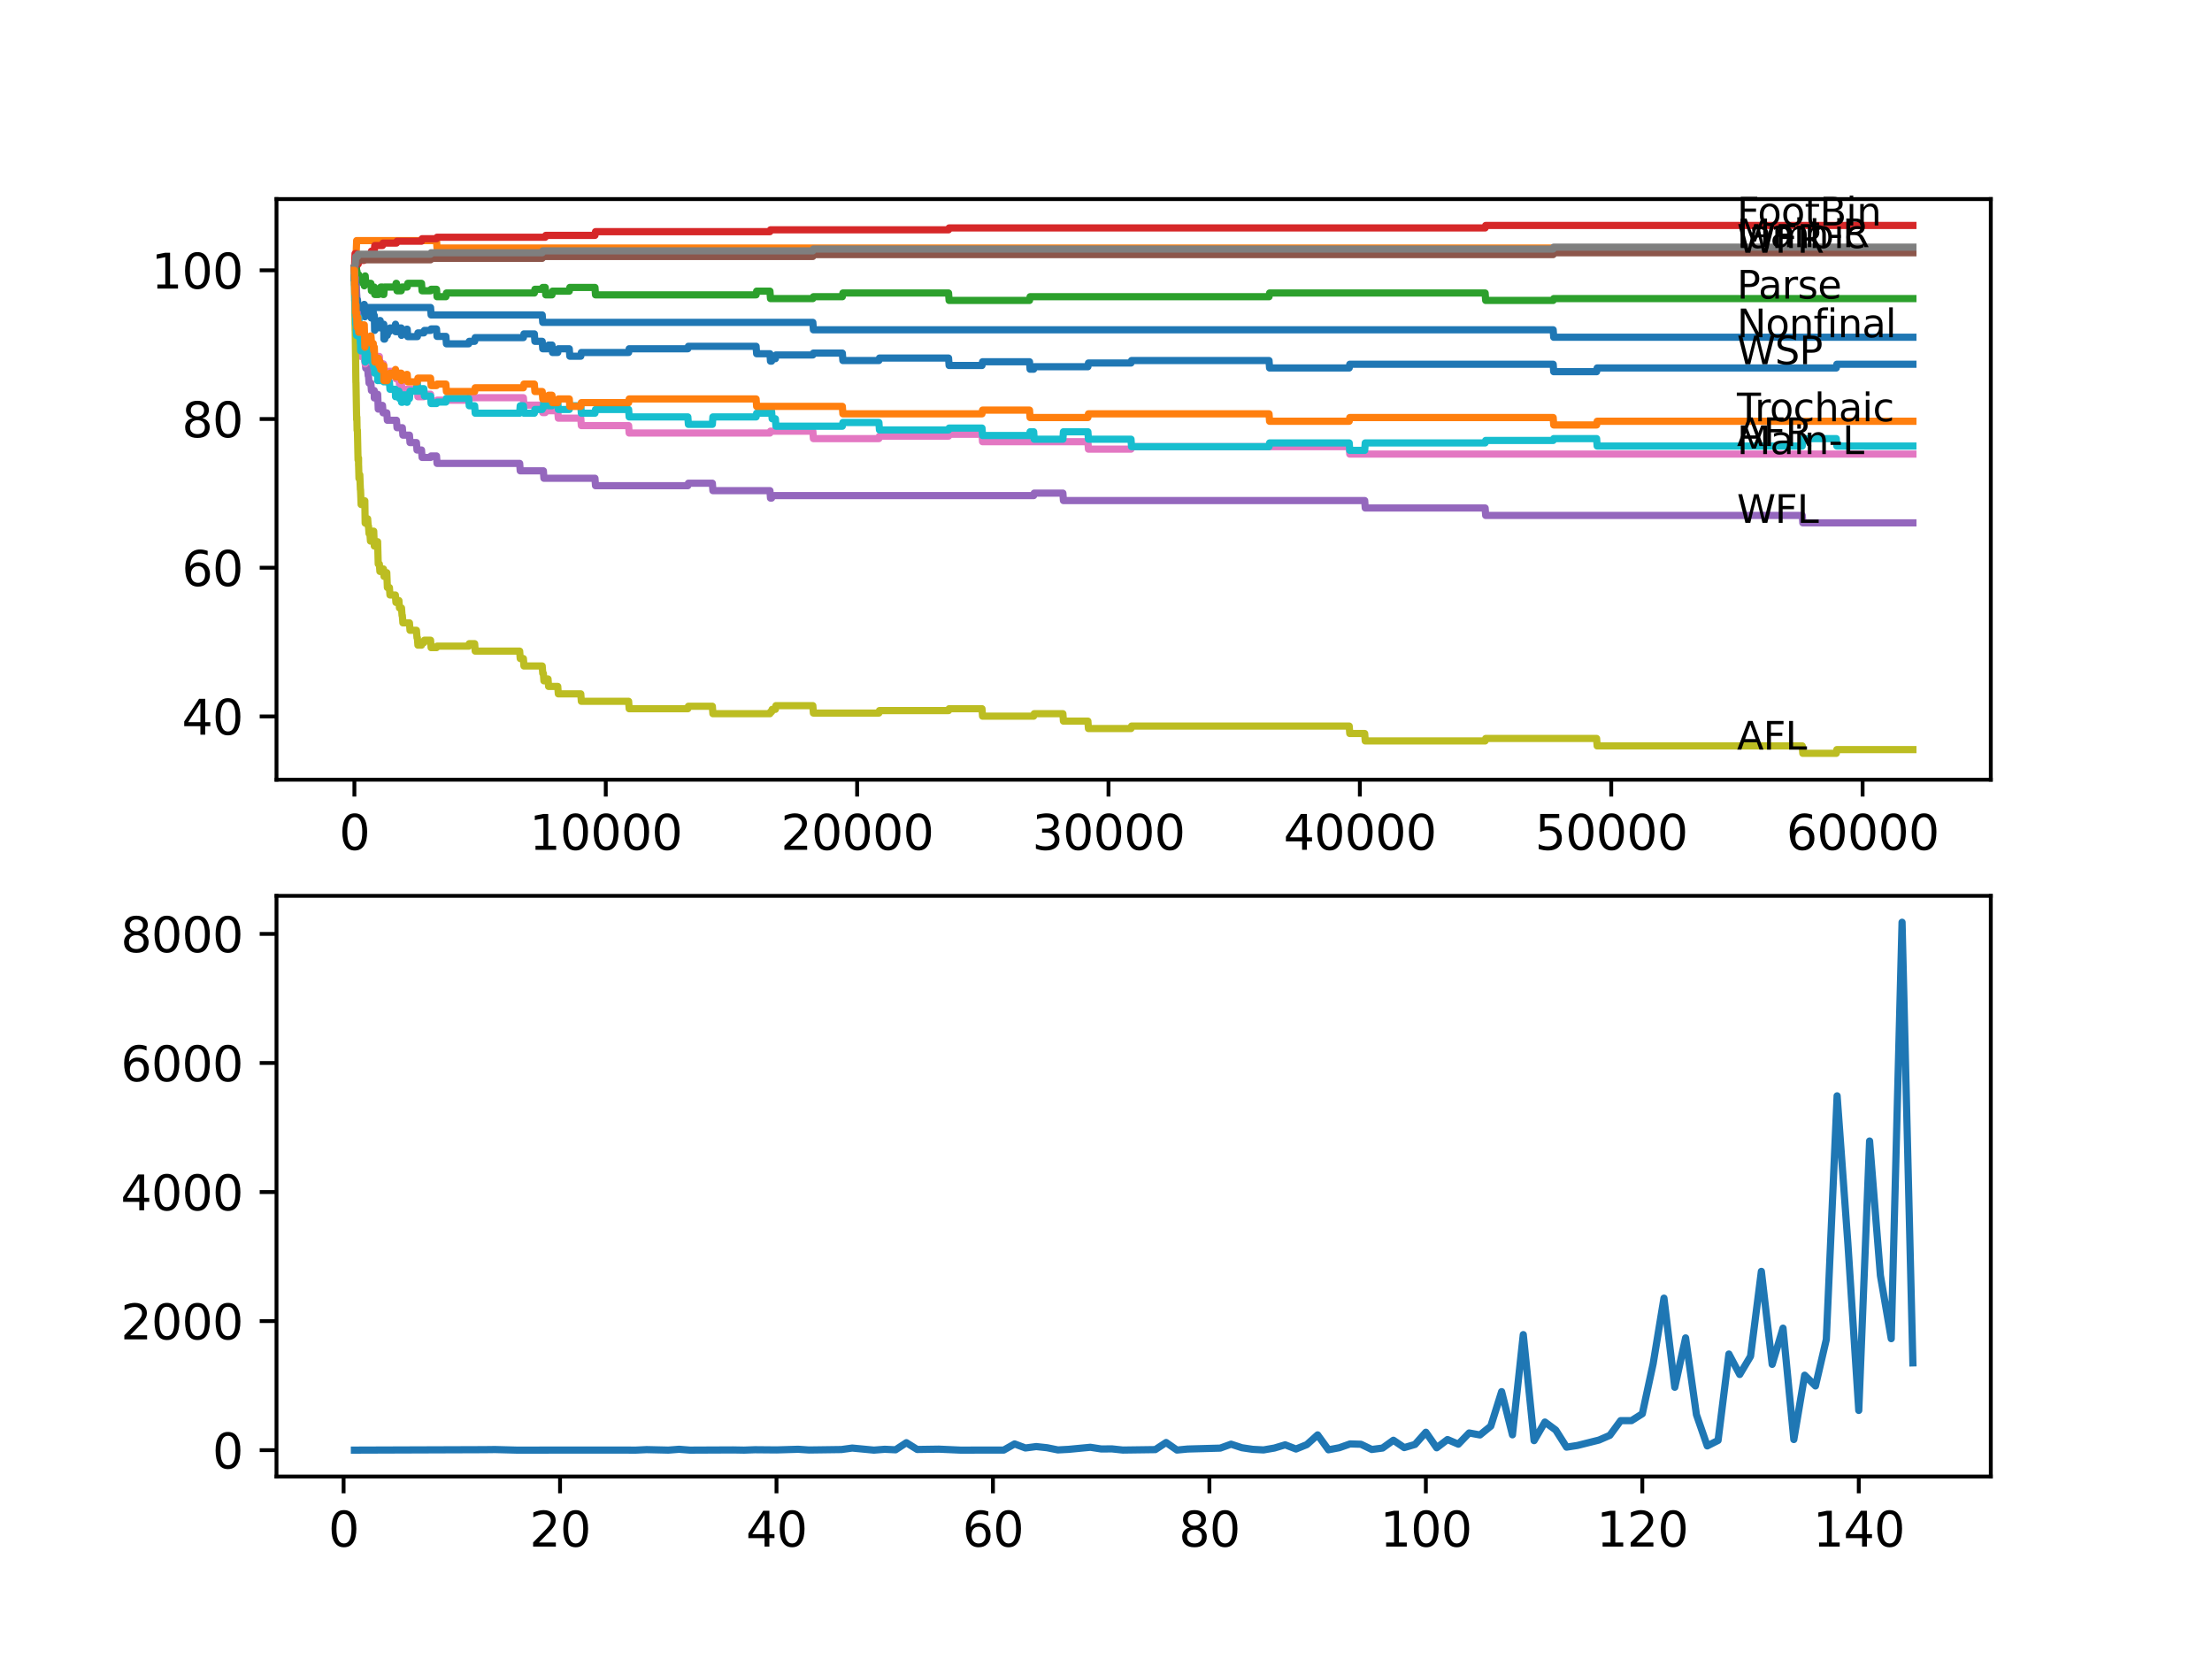 <?xml version="1.0" encoding="utf-8" standalone="no"?>
<!DOCTYPE svg PUBLIC "-//W3C//DTD SVG 1.1//EN"
  "http://www.w3.org/Graphics/SVG/1.1/DTD/svg11.dtd">
<svg xmlns:xlink="http://www.w3.org/1999/xlink" width="460.8pt" height="345.6pt" viewBox="0 0 460.8 345.6" xmlns="http://www.w3.org/2000/svg" version="1.1">
 <defs>
  <style type="text/css">*{stroke-linejoin: round; stroke-linecap: butt}</style>
 </defs>
 <g id="figure_1">
  <g id="patch_1">
   <path d="M 0 345.6 
L 460.8 345.6 
L 460.8 0 
L 0 0 
z
" style="fill: #ffffff"/>
  </g>
  <g id="axes_1">
   <g id="patch_2">
    <path d="M 57.6 162.432 
L 414.72 162.432 
L 414.72 41.472 
L 57.6 41.472 
z
" style="fill: #ffffff"/>
   </g>
   <g id="matplotlib.axis_1">
    <g id="xtick_1">
     <g id="line2d_1">
      <defs>
       <path id="m6055e3fc5b" d="M 0 0 
L 0 3.5 
" style="stroke: #000000; stroke-width: 0.8"/>
      </defs>
      <g>
       <use xlink:href="#m6055e3fc5b" x="73.827" y="162.432" style="stroke: #000000; stroke-width: 0.8"/>
      </g>
     </g>
     <g id="text_1">
      <!-- 0 -->
      <g transform="translate(70.646 177.03)scale(0.1 -0.1)">
       <defs>
        <path id="DejaVuSans-30" d="M 2034 4250 
Q 1547 4250 1301 3770 
Q 1056 3291 1056 2328 
Q 1056 1369 1301 889 
Q 1547 409 2034 409 
Q 2525 409 2770 889 
Q 3016 1369 3016 2328 
Q 3016 3291 2770 3770 
Q 2525 4250 2034 4250 
z
M 2034 4750 
Q 2819 4750 3233 4129 
Q 3647 3509 3647 2328 
Q 3647 1150 3233 529 
Q 2819 -91 2034 -91 
Q 1250 -91 836 529 
Q 422 1150 422 2328 
Q 422 3509 836 4129 
Q 1250 4750 2034 4750 
z
" transform="scale(0.016)"/>
       </defs>
       <use xlink:href="#DejaVuSans-30"/>
      </g>
     </g>
    </g>
    <g id="xtick_2">
     <g id="line2d_2">
      <g>
       <use xlink:href="#m6055e3fc5b" x="126.192" y="162.432" style="stroke: #000000; stroke-width: 0.8"/>
      </g>
     </g>
     <g id="text_2">
      <!-- 10000 -->
      <g transform="translate(110.286 177.03)scale(0.1 -0.1)">
       <defs>
        <path id="DejaVuSans-31" d="M 794 531 
L 1825 531 
L 1825 4091 
L 703 3866 
L 703 4441 
L 1819 4666 
L 2450 4666 
L 2450 531 
L 3481 531 
L 3481 0 
L 794 0 
L 794 531 
z
" transform="scale(0.016)"/>
       </defs>
       <use xlink:href="#DejaVuSans-31"/>
       <use xlink:href="#DejaVuSans-30" x="63.623"/>
       <use xlink:href="#DejaVuSans-30" x="127.246"/>
       <use xlink:href="#DejaVuSans-30" x="190.869"/>
       <use xlink:href="#DejaVuSans-30" x="254.492"/>
      </g>
     </g>
    </g>
    <g id="xtick_3">
     <g id="line2d_3">
      <g>
       <use xlink:href="#m6055e3fc5b" x="178.556" y="162.432" style="stroke: #000000; stroke-width: 0.8"/>
      </g>
     </g>
     <g id="text_3">
      <!-- 20000 -->
      <g transform="translate(162.65 177.03)scale(0.1 -0.1)">
       <defs>
        <path id="DejaVuSans-32" d="M 1228 531 
L 3431 531 
L 3431 0 
L 469 0 
L 469 531 
Q 828 903 1448 1529 
Q 2069 2156 2228 2338 
Q 2531 2678 2651 2914 
Q 2772 3150 2772 3378 
Q 2772 3750 2511 3984 
Q 2250 4219 1831 4219 
Q 1534 4219 1204 4116 
Q 875 4013 500 3803 
L 500 4441 
Q 881 4594 1212 4672 
Q 1544 4750 1819 4750 
Q 2544 4750 2975 4387 
Q 3406 4025 3406 3419 
Q 3406 3131 3298 2873 
Q 3191 2616 2906 2266 
Q 2828 2175 2409 1742 
Q 1991 1309 1228 531 
z
" transform="scale(0.016)"/>
       </defs>
       <use xlink:href="#DejaVuSans-32"/>
       <use xlink:href="#DejaVuSans-30" x="63.623"/>
       <use xlink:href="#DejaVuSans-30" x="127.246"/>
       <use xlink:href="#DejaVuSans-30" x="190.869"/>
       <use xlink:href="#DejaVuSans-30" x="254.492"/>
      </g>
     </g>
    </g>
    <g id="xtick_4">
     <g id="line2d_4">
      <g>
       <use xlink:href="#m6055e3fc5b" x="230.921" y="162.432" style="stroke: #000000; stroke-width: 0.8"/>
      </g>
     </g>
     <g id="text_4">
      <!-- 30000 -->
      <g transform="translate(215.015 177.03)scale(0.1 -0.1)">
       <defs>
        <path id="DejaVuSans-33" d="M 2597 2516 
Q 3050 2419 3304 2112 
Q 3559 1806 3559 1356 
Q 3559 666 3084 287 
Q 2609 -91 1734 -91 
Q 1441 -91 1130 -33 
Q 819 25 488 141 
L 488 750 
Q 750 597 1062 519 
Q 1375 441 1716 441 
Q 2309 441 2620 675 
Q 2931 909 2931 1356 
Q 2931 1769 2642 2001 
Q 2353 2234 1838 2234 
L 1294 2234 
L 1294 2753 
L 1863 2753 
Q 2328 2753 2575 2939 
Q 2822 3125 2822 3475 
Q 2822 3834 2567 4026 
Q 2313 4219 1838 4219 
Q 1578 4219 1281 4162 
Q 984 4106 628 3988 
L 628 4550 
Q 988 4650 1302 4700 
Q 1616 4750 1894 4750 
Q 2613 4750 3031 4423 
Q 3450 4097 3450 3541 
Q 3450 3153 3228 2886 
Q 3006 2619 2597 2516 
z
" transform="scale(0.016)"/>
       </defs>
       <use xlink:href="#DejaVuSans-33"/>
       <use xlink:href="#DejaVuSans-30" x="63.623"/>
       <use xlink:href="#DejaVuSans-30" x="127.246"/>
       <use xlink:href="#DejaVuSans-30" x="190.869"/>
       <use xlink:href="#DejaVuSans-30" x="254.492"/>
      </g>
     </g>
    </g>
    <g id="xtick_5">
     <g id="line2d_5">
      <g>
       <use xlink:href="#m6055e3fc5b" x="283.285" y="162.432" style="stroke: #000000; stroke-width: 0.8"/>
      </g>
     </g>
     <g id="text_5">
      <!-- 40000 -->
      <g transform="translate(267.379 177.03)scale(0.1 -0.1)">
       <defs>
        <path id="DejaVuSans-34" d="M 2419 4116 
L 825 1625 
L 2419 1625 
L 2419 4116 
z
M 2253 4666 
L 3047 4666 
L 3047 1625 
L 3713 1625 
L 3713 1100 
L 3047 1100 
L 3047 0 
L 2419 0 
L 2419 1100 
L 313 1100 
L 313 1709 
L 2253 4666 
z
" transform="scale(0.016)"/>
       </defs>
       <use xlink:href="#DejaVuSans-34"/>
       <use xlink:href="#DejaVuSans-30" x="63.623"/>
       <use xlink:href="#DejaVuSans-30" x="127.246"/>
       <use xlink:href="#DejaVuSans-30" x="190.869"/>
       <use xlink:href="#DejaVuSans-30" x="254.492"/>
      </g>
     </g>
    </g>
    <g id="xtick_6">
     <g id="line2d_6">
      <g>
       <use xlink:href="#m6055e3fc5b" x="335.65" y="162.432" style="stroke: #000000; stroke-width: 0.8"/>
      </g>
     </g>
     <g id="text_6">
      <!-- 50000 -->
      <g transform="translate(319.744 177.03)scale(0.1 -0.1)">
       <defs>
        <path id="DejaVuSans-35" d="M 691 4666 
L 3169 4666 
L 3169 4134 
L 1269 4134 
L 1269 2991 
Q 1406 3038 1543 3061 
Q 1681 3084 1819 3084 
Q 2600 3084 3056 2656 
Q 3513 2228 3513 1497 
Q 3513 744 3044 326 
Q 2575 -91 1722 -91 
Q 1428 -91 1123 -41 
Q 819 9 494 109 
L 494 744 
Q 775 591 1075 516 
Q 1375 441 1709 441 
Q 2250 441 2565 725 
Q 2881 1009 2881 1497 
Q 2881 1984 2565 2268 
Q 2250 2553 1709 2553 
Q 1456 2553 1204 2497 
Q 953 2441 691 2322 
L 691 4666 
z
" transform="scale(0.016)"/>
       </defs>
       <use xlink:href="#DejaVuSans-35"/>
       <use xlink:href="#DejaVuSans-30" x="63.623"/>
       <use xlink:href="#DejaVuSans-30" x="127.246"/>
       <use xlink:href="#DejaVuSans-30" x="190.869"/>
       <use xlink:href="#DejaVuSans-30" x="254.492"/>
      </g>
     </g>
    </g>
    <g id="xtick_7">
     <g id="line2d_7">
      <g>
       <use xlink:href="#m6055e3fc5b" x="388.014" y="162.432" style="stroke: #000000; stroke-width: 0.8"/>
      </g>
     </g>
     <g id="text_7">
      <!-- 60000 -->
      <g transform="translate(372.108 177.03)scale(0.1 -0.1)">
       <defs>
        <path id="DejaVuSans-36" d="M 2113 2584 
Q 1688 2584 1439 2293 
Q 1191 2003 1191 1497 
Q 1191 994 1439 701 
Q 1688 409 2113 409 
Q 2538 409 2786 701 
Q 3034 994 3034 1497 
Q 3034 2003 2786 2293 
Q 2538 2584 2113 2584 
z
M 3366 4563 
L 3366 3988 
Q 3128 4100 2886 4159 
Q 2644 4219 2406 4219 
Q 1781 4219 1451 3797 
Q 1122 3375 1075 2522 
Q 1259 2794 1537 2939 
Q 1816 3084 2150 3084 
Q 2853 3084 3261 2657 
Q 3669 2231 3669 1497 
Q 3669 778 3244 343 
Q 2819 -91 2113 -91 
Q 1303 -91 875 529 
Q 447 1150 447 2328 
Q 447 3434 972 4092 
Q 1497 4750 2381 4750 
Q 2619 4750 2861 4703 
Q 3103 4656 3366 4563 
z
" transform="scale(0.016)"/>
       </defs>
       <use xlink:href="#DejaVuSans-36"/>
       <use xlink:href="#DejaVuSans-30" x="63.623"/>
       <use xlink:href="#DejaVuSans-30" x="127.246"/>
       <use xlink:href="#DejaVuSans-30" x="190.869"/>
       <use xlink:href="#DejaVuSans-30" x="254.492"/>
      </g>
     </g>
    </g>
   </g>
   <g id="matplotlib.axis_2">
    <g id="ytick_1">
     <g id="line2d_8">
      <defs>
       <path id="mf26cc2ec45" d="M 0 0 
L -3.5 0 
" style="stroke: #000000; stroke-width: 0.8"/>
      </defs>
      <g>
       <use xlink:href="#mf26cc2ec45" x="57.6" y="149.242" style="stroke: #000000; stroke-width: 0.8"/>
      </g>
     </g>
     <g id="text_8">
      <!-- 40 -->
      <g transform="translate(37.875 153.041)scale(0.1 -0.1)">
       <use xlink:href="#DejaVuSans-34"/>
       <use xlink:href="#DejaVuSans-30" x="63.623"/>
      </g>
     </g>
    </g>
    <g id="ytick_2">
     <g id="line2d_9">
      <g>
       <use xlink:href="#mf26cc2ec45" x="57.6" y="118.266" style="stroke: #000000; stroke-width: 0.8"/>
      </g>
     </g>
     <g id="text_9">
      <!-- 60 -->
      <g transform="translate(37.875 122.065)scale(0.1 -0.1)">
       <use xlink:href="#DejaVuSans-36"/>
       <use xlink:href="#DejaVuSans-30" x="63.623"/>
      </g>
     </g>
    </g>
    <g id="ytick_3">
     <g id="line2d_10">
      <g>
       <use xlink:href="#mf26cc2ec45" x="57.6" y="87.29" style="stroke: #000000; stroke-width: 0.8"/>
      </g>
     </g>
     <g id="text_10">
      <!-- 80 -->
      <g transform="translate(37.875 91.089)scale(0.1 -0.1)">
       <defs>
        <path id="DejaVuSans-38" d="M 2034 2216 
Q 1584 2216 1326 1975 
Q 1069 1734 1069 1313 
Q 1069 891 1326 650 
Q 1584 409 2034 409 
Q 2484 409 2743 651 
Q 3003 894 3003 1313 
Q 3003 1734 2745 1975 
Q 2488 2216 2034 2216 
z
M 1403 2484 
Q 997 2584 770 2862 
Q 544 3141 544 3541 
Q 544 4100 942 4425 
Q 1341 4750 2034 4750 
Q 2731 4750 3128 4425 
Q 3525 4100 3525 3541 
Q 3525 3141 3298 2862 
Q 3072 2584 2669 2484 
Q 3125 2378 3379 2068 
Q 3634 1759 3634 1313 
Q 3634 634 3220 271 
Q 2806 -91 2034 -91 
Q 1263 -91 848 271 
Q 434 634 434 1313 
Q 434 1759 690 2068 
Q 947 2378 1403 2484 
z
M 1172 3481 
Q 1172 3119 1398 2916 
Q 1625 2713 2034 2713 
Q 2441 2713 2670 2916 
Q 2900 3119 2900 3481 
Q 2900 3844 2670 4047 
Q 2441 4250 2034 4250 
Q 1625 4250 1398 4047 
Q 1172 3844 1172 3481 
z
" transform="scale(0.016)"/>
       </defs>
       <use xlink:href="#DejaVuSans-38"/>
       <use xlink:href="#DejaVuSans-30" x="63.623"/>
      </g>
     </g>
    </g>
    <g id="ytick_4">
     <g id="line2d_11">
      <g>
       <use xlink:href="#mf26cc2ec45" x="57.6" y="56.315" style="stroke: #000000; stroke-width: 0.8"/>
      </g>
     </g>
     <g id="text_11">
      <!-- 100 -->
      <g transform="translate(31.512 60.114)scale(0.1 -0.1)">
       <use xlink:href="#DejaVuSans-31"/>
       <use xlink:href="#DejaVuSans-30" x="63.623"/>
       <use xlink:href="#DejaVuSans-30" x="127.246"/>
      </g>
     </g>
    </g>
   </g>
   <g id="line2d_12">
    <path d="M 73.833 55.927 
L 73.838 55.927 
L 73.896 59.283 
L 73.953 57.347 
L 74.006 57.347 
L 74.074 61.219 
L 74.121 60.057 
L 74.157 60.057 
L 74.168 59.283 
L 74.184 61.606 
L 74.262 60.832 
L 74.383 63.929 
L 74.477 63.155 
L 74.482 64.704 
L 74.487 64.187 
L 74.519 64.187 
L 74.618 63.413 
L 74.623 64.962 
L 74.723 64.962 
L 74.728 66.511 
L 74.833 64.962 
L 74.953 64.962 
L 75.027 64.187 
L 75.032 65.736 
L 75.063 64.962 
L 75.105 64.962 
L 75.22 64.187 
L 75.744 64.187 
L 75.859 63.413 
L 75.885 63.413 
L 75.969 64.962 
L 75.995 64.446 
L 76.006 64.446 
L 76.016 65.994 
L 76.074 63.929 
L 76.116 65.478 
L 77.058 65.478 
L 77.174 64.704 
L 77.278 64.704 
L 77.346 66.253 
L 77.388 65.736 
L 77.519 65.736 
L 77.634 64.962 
L 77.755 64.962 
L 77.854 66.511 
L 77.865 65.736 
L 77.98 65.736 
L 78.043 68.834 
L 78.095 68.318 
L 78.666 68.318 
L 78.781 67.543 
L 79.027 67.543 
L 79.142 66.769 
L 79.195 66.769 
L 79.31 68.318 
L 79.881 68.318 
L 79.949 67.543 
L 79.975 70.641 
L 80.143 70.641 
L 80.258 69.866 
L 80.672 69.866 
L 80.787 69.092 
L 81.122 69.092 
L 81.237 68.318 
L 82.363 68.318 
L 82.394 67.543 
L 82.4 69.092 
L 82.468 69.092 
L 83.101 69.092 
L 83.216 68.318 
L 83.583 68.318 
L 83.641 69.866 
L 83.693 69.092 
L 84.62 69.092 
L 84.735 68.576 
L 84.829 68.576 
L 84.944 70.124 
L 86.945 70.124 
L 87.06 69.35 
L 88.296 69.35 
L 88.411 68.834 
L 89.694 68.834 
L 89.809 68.524 
L 90.93 68.524 
L 91.045 70.073 
L 92.883 70.073 
L 92.998 71.622 
L 97.632 71.622 
L 97.748 71.105 
L 98.879 71.105 
L 98.994 70.331 
L 109.032 70.331 
L 109.147 69.557 
L 111.315 69.557 
L 111.43 71.105 
L 112.949 71.105 
L 113.064 72.654 
L 114.164 72.654 
L 114.279 71.88 
L 114.986 71.88 
L 115.101 73.429 
L 116.19 73.429 
L 116.306 72.654 
L 118.589 72.654 
L 118.704 74.203 
L 120.987 74.203 
L 121.102 73.429 
L 130.952 73.429 
L 131.067 72.654 
L 143.289 72.654 
L 143.404 72.138 
L 157.506 72.138 
L 157.621 73.687 
L 160.391 73.687 
L 160.506 75.235 
L 160.737 75.235 
L 160.852 74.719 
L 161.528 74.719 
L 161.643 73.945 
L 169.33 73.945 
L 169.445 73.558 
L 175.472 73.558 
L 175.587 75.106 
L 183.091 75.106 
L 183.206 74.59 
L 197.601 74.59 
L 197.717 76.139 
L 204.566 76.139 
L 204.681 75.365 
L 214.468 75.365 
L 214.583 76.913 
L 215.332 76.913 
L 215.447 76.397 
L 226.627 76.397 
L 226.742 75.623 
L 235.608 75.623 
L 235.723 75.106 
L 264.361 75.106 
L 264.476 76.655 
L 281.065 76.655 
L 281.18 75.881 
L 323.554 75.881 
L 323.669 77.43 
L 332.602 77.43 
L 332.717 76.655 
L 382.527 76.655 
L 382.642 75.881 
L 398.487 75.881 
L 398.487 75.881 
" clip-path="url(#p8be255ba9e)" style="fill: none; stroke: #1f77b4; stroke-width: 1.5; stroke-linecap: square"/>
   </g>
   <g id="line2d_13">
    <path d="M 73.833 56.315 
L 73.864 56.315 
L 73.869 57.863 
L 73.974 56.315 
L 74.006 56.315 
L 74.126 53.217 
L 74.178 53.217 
L 74.299 50.119 
L 90.93 50.119 
L 91.045 51.668 
L 398.487 51.668 
L 398.487 51.668 
" clip-path="url(#p8be255ba9e)" style="fill: none; stroke: #ff7f0e; stroke-width: 1.5; stroke-linecap: square"/>
   </g>
   <g id="line2d_14">
    <path d="M 73.833 55.927 
L 73.848 55.927 
L 73.854 55.411 
L 73.88 57.992 
L 73.953 56.056 
L 73.995 56.056 
L 74.011 57.605 
L 74.089 55.669 
L 74.1 55.669 
L 74.168 55.669 
L 74.262 54.895 
L 74.267 56.444 
L 74.273 56.444 
L 74.356 56.444 
L 74.472 57.992 
L 74.55 57.992 
L 74.665 57.218 
L 74.723 57.218 
L 74.838 58.767 
L 75.027 58.767 
L 75.142 57.992 
L 75.802 57.992 
L 75.885 59.541 
L 75.912 58.767 
L 75.969 58.767 
L 76.079 57.476 
L 76.194 59.025 
L 77.257 59.025 
L 77.373 60.574 
L 77.755 60.574 
L 77.87 59.799 
L 77.959 59.799 
L 78.074 61.348 
L 78.875 61.348 
L 78.991 60.574 
L 79.195 60.574 
L 79.31 59.799 
L 79.682 59.799 
L 79.797 61.348 
L 79.949 61.348 
L 80.069 59.799 
L 82.394 59.799 
L 82.51 59.025 
L 82.593 59.025 
L 82.709 60.574 
L 83.583 60.574 
L 83.698 59.799 
L 84.829 59.799 
L 84.944 59.025 
L 87.809 59.025 
L 87.924 60.574 
L 89.694 60.574 
L 89.809 60.264 
L 90.93 60.264 
L 91.045 61.813 
L 92.883 61.813 
L 92.998 61.038 
L 111.315 61.038 
L 111.43 60.264 
L 112.949 60.264 
L 113.064 59.877 
L 113.577 59.877 
L 113.693 61.425 
L 114.986 61.425 
L 115.101 60.651 
L 118.589 60.651 
L 118.704 59.877 
L 123.94 59.877 
L 124.056 61.425 
L 157.506 61.425 
L 157.621 60.651 
L 160.391 60.651 
L 160.506 62.2 
L 169.33 62.2 
L 169.445 61.813 
L 175.472 61.813 
L 175.587 61.038 
L 197.601 61.038 
L 197.717 62.587 
L 214.468 62.587 
L 214.583 61.813 
L 264.361 61.813 
L 264.476 61.038 
L 309.379 61.038 
L 309.494 62.587 
L 323.554 62.587 
L 323.669 62.2 
L 398.487 62.2 
L 398.487 62.2 
" clip-path="url(#p8be255ba9e)" style="fill: none; stroke: #2ca02c; stroke-width: 1.5; stroke-linecap: square"/>
   </g>
   <g id="line2d_15">
    <path d="M 73.833 56.315 
L 73.964 52.83 
L 74.262 52.83 
L 74.335 54.379 
L 74.372 53.475 
L 74.477 53.475 
L 74.592 55.024 
L 74.618 55.024 
L 74.739 54.249 
L 75.802 54.249 
L 75.917 53.475 
L 76.079 53.475 
L 76.194 53.088 
L 77.257 53.088 
L 77.378 52.313 
L 77.959 52.313 
L 78.074 51.152 
L 79.682 51.152 
L 79.797 50.636 
L 82.593 50.636 
L 82.709 50.248 
L 87.809 50.248 
L 87.924 49.732 
L 90.93 49.732 
L 91.045 49.422 
L 113.577 49.422 
L 113.693 49.035 
L 123.94 49.035 
L 124.056 48.261 
L 160.391 48.261 
L 160.506 47.874 
L 197.601 47.874 
L 197.717 47.486 
L 309.379 47.486 
L 309.494 46.97 
L 398.487 46.97 
L 398.487 46.97 
" clip-path="url(#p8be255ba9e)" style="fill: none; stroke: #d62728; stroke-width: 1.5; stroke-linecap: square"/>
   </g>
   <g id="line2d_16">
    <path d="M 73.833 56.315 
L 73.864 56.315 
L 73.88 59.412 
L 73.979 58.638 
L 74.011 58.638 
L 74.026 57.863 
L 74.032 59.412 
L 74.115 59.412 
L 74.225 59.412 
L 74.346 62.51 
L 74.356 62.51 
L 74.477 65.607 
L 74.529 65.607 
L 74.55 67.156 
L 74.639 66.382 
L 74.692 66.382 
L 74.817 71.028 
L 75.137 71.028 
L 75.252 72.577 
L 75.802 72.577 
L 75.917 74.126 
L 75.969 74.126 
L 76.001 73.609 
L 76.006 75.158 
L 76.069 75.158 
L 76.079 75.158 
L 76.194 76.707 
L 76.587 76.707 
L 76.702 78.256 
L 76.765 78.256 
L 76.88 79.804 
L 77.257 79.804 
L 77.373 81.353 
L 77.959 81.353 
L 77.97 82.902 
L 78.069 82.128 
L 78.676 82.128 
L 78.797 85.225 
L 78.875 85.225 
L 78.991 84.451 
L 79.682 84.451 
L 79.797 86 
L 80.577 86 
L 80.692 87.548 
L 82.593 87.548 
L 82.709 89.097 
L 83.813 89.097 
L 83.929 90.646 
L 85.295 90.646 
L 85.411 92.195 
L 86.751 92.195 
L 86.866 93.743 
L 87.809 93.743 
L 87.924 95.292 
L 89.694 95.292 
L 89.809 94.982 
L 90.93 94.982 
L 91.045 96.531 
L 108.257 96.531 
L 108.372 98.08 
L 113.195 98.08 
L 113.31 99.629 
L 123.94 99.629 
L 124.056 101.178 
L 143.289 101.178 
L 143.404 100.661 
L 148.395 100.661 
L 148.51 102.21 
L 160.391 102.21 
L 160.506 103.759 
L 160.737 103.759 
L 160.852 103.243 
L 215.332 103.243 
L 215.447 102.726 
L 221.417 102.726 
L 221.532 104.275 
L 284.291 104.275 
L 284.406 105.824 
L 309.379 105.824 
L 309.494 107.373 
L 375.442 107.373 
L 375.557 108.922 
L 398.487 108.922 
L 398.487 108.922 
" clip-path="url(#p8be255ba9e)" style="fill: none; stroke: #9467bd; stroke-width: 1.5; stroke-linecap: square"/>
   </g>
   <g id="line2d_17">
    <path d="M 73.833 55.927 
L 73.896 55.927 
L 74.011 55.54 
L 74.021 55.54 
L 74.136 54.637 
L 74.477 54.637 
L 74.592 54.12 
L 89.694 54.12 
L 89.809 53.811 
L 112.949 53.811 
L 113.064 53.423 
L 169.33 53.423 
L 169.445 53.036 
L 323.554 53.036 
L 323.669 52.649 
L 398.487 52.649 
L 398.487 52.649 
" clip-path="url(#p8be255ba9e)" style="fill: none; stroke: #8c564b; stroke-width: 1.5; stroke-linecap: square"/>
   </g>
   <g id="line2d_18">
    <path d="M 73.833 57.863 
L 73.838 57.863 
L 73.964 63.542 
L 73.995 63.542 
L 74.121 68.189 
L 74.157 68.189 
L 74.283 72.835 
L 74.356 72.835 
L 74.383 72.448 
L 74.388 73.996 
L 74.451 73.996 
L 74.482 73.996 
L 74.597 73.48 
L 74.618 73.48 
L 74.739 72.706 
L 75.105 72.706 
L 75.22 74.255 
L 76.016 74.255 
L 76.069 75.803 
L 76.126 74.9 
L 77.257 74.9 
L 77.383 73.609 
L 77.854 73.609 
L 77.97 75.158 
L 77.996 75.158 
L 78.116 74.255 
L 79.027 74.255 
L 79.142 75.803 
L 79.881 75.803 
L 79.996 77.352 
L 82.363 77.352 
L 82.478 78.901 
L 82.593 78.901 
L 82.709 78.514 
L 83.101 78.514 
L 83.216 80.063 
L 83.641 80.063 
L 83.756 81.611 
L 84.62 81.611 
L 84.735 81.095 
L 86.945 81.095 
L 87.06 82.644 
L 88.296 82.644 
L 88.411 82.128 
L 89.694 82.128 
L 89.809 83.676 
L 90.93 83.676 
L 91.045 83.367 
L 97.632 83.367 
L 97.748 82.85 
L 109.032 82.85 
L 109.147 84.399 
L 112.949 84.399 
L 113.064 85.948 
L 113.577 85.948 
L 113.693 85.561 
L 116.19 85.561 
L 116.306 87.109 
L 120.987 87.109 
L 121.102 88.658 
L 130.952 88.658 
L 131.067 90.207 
L 160.391 90.207 
L 160.506 89.82 
L 169.33 89.82 
L 169.445 91.369 
L 183.091 91.369 
L 183.206 90.852 
L 197.601 90.852 
L 197.717 90.465 
L 204.566 90.465 
L 204.681 92.014 
L 226.627 92.014 
L 226.742 93.563 
L 235.608 93.563 
L 235.723 93.046 
L 281.065 93.046 
L 281.18 94.595 
L 398.487 94.595 
L 398.487 94.595 
" clip-path="url(#p8be255ba9e)" style="fill: none; stroke: #e377c2; stroke-width: 1.5; stroke-linecap: square"/>
   </g>
   <g id="line2d_19">
    <path d="M 73.833 55.927 
L 73.838 55.927 
L 73.958 55.153 
L 73.995 55.153 
L 74.115 53.475 
L 74.477 53.475 
L 74.592 52.959 
L 89.694 52.959 
L 89.809 52.649 
L 112.949 52.649 
L 113.064 52.262 
L 169.33 52.262 
L 169.445 51.875 
L 323.554 51.875 
L 323.669 51.487 
L 398.487 51.487 
L 398.487 51.487 
" clip-path="url(#p8be255ba9e)" style="fill: none; stroke: #7f7f7f; stroke-width: 1.5; stroke-linecap: square"/>
   </g>
   <g id="line2d_20">
    <path d="M 73.833 57.863 
L 73.979 68.834 
L 73.995 68.834 
L 74.142 79.675 
L 74.157 79.675 
L 74.294 87.419 
L 74.335 87.419 
L 74.341 86.903 
L 74.388 89.613 
L 74.419 89.613 
L 74.456 89.613 
L 74.587 95.808 
L 74.618 95.808 
L 74.692 95.421 
L 74.697 96.97 
L 74.707 96.97 
L 74.781 99.68 
L 74.822 98.906 
L 74.953 98.906 
L 75.074 102.004 
L 75.105 102.004 
L 75.226 105.101 
L 75.744 105.101 
L 75.859 104.327 
L 76.001 104.327 
L 76.069 108.973 
L 76.121 108.07 
L 76.587 108.07 
L 76.702 109.618 
L 76.765 109.618 
L 76.88 111.167 
L 77.058 111.167 
L 77.174 112.716 
L 77.257 112.716 
L 77.383 111.425 
L 77.519 111.425 
L 77.634 110.651 
L 77.854 110.651 
L 77.975 113.749 
L 77.996 113.749 
L 78.116 112.845 
L 78.666 112.845 
L 78.792 117.491 
L 79.027 117.491 
L 79.142 119.04 
L 79.682 119.04 
L 79.797 118.524 
L 79.881 118.524 
L 79.996 120.073 
L 80.143 120.073 
L 80.258 119.298 
L 80.577 119.298 
L 80.698 122.396 
L 81.122 122.396 
L 81.237 123.945 
L 82.363 123.945 
L 82.478 125.494 
L 82.593 125.494 
L 82.709 125.106 
L 83.101 125.106 
L 83.216 126.655 
L 83.641 126.655 
L 83.756 128.204 
L 83.813 128.204 
L 83.929 129.753 
L 85.295 129.753 
L 85.411 131.301 
L 86.751 131.301 
L 86.866 132.85 
L 86.945 132.85 
L 87.06 134.399 
L 87.809 134.399 
L 87.924 133.883 
L 88.296 133.883 
L 88.411 133.366 
L 89.694 133.366 
L 89.809 134.915 
L 90.93 134.915 
L 91.045 134.606 
L 97.632 134.606 
L 97.748 134.089 
L 98.879 134.089 
L 98.994 135.638 
L 108.257 135.638 
L 108.372 137.187 
L 109.032 137.187 
L 109.147 138.736 
L 112.949 138.736 
L 113.064 140.284 
L 113.195 140.284 
L 113.31 141.833 
L 113.577 141.833 
L 113.693 141.446 
L 114.164 141.446 
L 114.279 142.995 
L 116.19 142.995 
L 116.306 144.544 
L 120.987 144.544 
L 121.102 146.092 
L 130.952 146.092 
L 131.067 147.641 
L 143.289 147.641 
L 143.404 147.125 
L 148.395 147.125 
L 148.51 148.674 
L 160.391 148.674 
L 160.506 148.286 
L 160.737 148.286 
L 160.852 147.77 
L 161.528 147.77 
L 161.643 146.996 
L 169.33 146.996 
L 169.445 148.545 
L 183.091 148.545 
L 183.206 148.028 
L 197.601 148.028 
L 197.717 147.641 
L 204.566 147.641 
L 204.681 149.19 
L 215.332 149.19 
L 215.447 148.674 
L 221.417 148.674 
L 221.532 150.222 
L 226.627 150.222 
L 226.742 151.771 
L 235.608 151.771 
L 235.723 151.255 
L 281.065 151.255 
L 281.18 152.804 
L 284.291 152.804 
L 284.406 154.353 
L 309.379 154.353 
L 309.494 153.836 
L 332.602 153.836 
L 332.717 155.385 
L 375.442 155.385 
L 375.557 156.934 
L 382.527 156.934 
L 382.642 156.159 
L 398.487 156.159 
L 398.487 156.159 
" clip-path="url(#p8be255ba9e)" style="fill: none; stroke: #bcbd22; stroke-width: 1.5; stroke-linecap: square"/>
   </g>
   <g id="line2d_21">
    <path d="M 73.833 57.863 
L 73.848 56.702 
L 73.906 62.639 
L 73.911 62.639 
L 73.943 62.639 
L 74.021 65.736 
L 74.058 65.22 
L 74.063 65.22 
L 74.074 64.446 
L 74.089 67.543 
L 74.157 67.543 
L 74.273 69.866 
L 74.335 69.866 
L 74.383 67.414 
L 74.451 68.963 
L 74.456 68.963 
L 74.482 66.898 
L 74.524 69.995 
L 74.561 69.995 
L 74.618 69.995 
L 74.728 66.123 
L 74.76 67.672 
L 74.781 67.672 
L 74.896 69.221 
L 74.953 69.221 
L 75.069 71.544 
L 75.105 71.544 
L 75.137 73.093 
L 75.215 71.544 
L 75.744 71.544 
L 75.802 73.093 
L 75.854 72.319 
L 75.885 72.319 
L 75.969 71.544 
L 75.974 73.093 
L 75.99 73.093 
L 76.001 73.093 
L 76.016 70.77 
L 76.074 75.416 
L 76.1 75.029 
L 76.587 75.029 
L 76.702 73.48 
L 76.765 73.48 
L 76.88 71.931 
L 77.058 71.931 
L 77.174 73.48 
L 77.257 73.48 
L 77.346 72.706 
L 77.352 74.255 
L 77.357 74.255 
L 77.519 74.255 
L 77.634 75.803 
L 77.755 75.803 
L 77.854 75.029 
L 77.86 76.578 
L 77.959 76.578 
L 77.97 75.803 
L 78.048 77.739 
L 78.059 77.739 
L 78.666 77.739 
L 78.676 79.288 
L 78.771 77.739 
L 78.875 76.191 
L 78.881 77.739 
L 79.027 77.739 
L 79.142 79.288 
L 79.195 79.288 
L 79.31 78.514 
L 79.682 78.514 
L 79.797 77.997 
L 79.881 77.997 
L 79.949 79.546 
L 79.991 77.997 
L 80.143 77.997 
L 80.258 79.546 
L 80.577 79.546 
L 80.672 77.997 
L 80.687 79.546 
L 81.122 79.546 
L 81.237 81.095 
L 82.363 81.095 
L 82.394 82.644 
L 82.473 81.869 
L 82.593 81.869 
L 82.709 81.482 
L 83.101 81.482 
L 83.216 83.031 
L 83.583 83.031 
L 83.641 82.257 
L 83.646 83.805 
L 83.688 83.805 
L 83.813 83.805 
L 83.929 82.257 
L 84.62 82.257 
L 84.735 83.805 
L 84.829 83.805 
L 84.944 83.031 
L 85.295 83.031 
L 85.411 81.482 
L 86.751 81.482 
L 86.866 79.933 
L 86.945 79.933 
L 87.06 81.482 
L 87.809 81.482 
L 87.924 80.966 
L 88.296 80.966 
L 88.411 82.515 
L 89.694 82.515 
L 89.809 84.064 
L 90.93 84.064 
L 91.045 83.754 
L 92.883 83.754 
L 92.998 82.979 
L 97.632 82.979 
L 97.748 84.528 
L 98.879 84.528 
L 98.994 86.077 
L 108.257 86.077 
L 108.372 84.528 
L 109.032 84.528 
L 109.147 86.077 
L 111.315 86.077 
L 111.43 85.303 
L 112.949 85.303 
L 113.064 84.915 
L 113.195 84.915 
L 113.31 83.367 
L 113.577 83.367 
L 113.693 82.979 
L 114.164 82.979 
L 114.279 84.528 
L 114.986 84.528 
L 115.101 83.754 
L 116.19 83.754 
L 116.306 85.303 
L 118.589 85.303 
L 118.704 84.528 
L 120.987 84.528 
L 121.102 86.077 
L 123.94 86.077 
L 124.056 85.303 
L 130.952 85.303 
L 131.067 86.851 
L 143.289 86.851 
L 143.404 88.4 
L 148.395 88.4 
L 148.51 86.851 
L 157.506 86.851 
L 157.621 86.077 
L 160.391 86.077 
L 160.506 85.69 
L 160.737 85.69 
L 160.852 87.239 
L 161.528 87.239 
L 161.643 88.787 
L 175.472 88.787 
L 175.587 88.013 
L 183.091 88.013 
L 183.206 89.562 
L 197.601 89.562 
L 197.717 89.175 
L 204.566 89.175 
L 204.681 90.723 
L 214.468 90.723 
L 214.583 89.949 
L 215.332 89.949 
L 215.447 91.498 
L 221.417 91.498 
L 221.532 89.949 
L 226.627 89.949 
L 226.742 91.498 
L 235.608 91.498 
L 235.723 93.046 
L 264.361 93.046 
L 264.476 92.272 
L 281.065 92.272 
L 281.18 93.821 
L 284.291 93.821 
L 284.406 92.272 
L 309.379 92.272 
L 309.494 91.756 
L 323.554 91.756 
L 323.669 91.369 
L 332.602 91.369 
L 332.717 92.917 
L 375.442 92.917 
L 375.557 91.369 
L 382.527 91.369 
L 382.642 92.917 
L 398.487 92.917 
L 398.487 92.917 
" clip-path="url(#p8be255ba9e)" style="fill: none; stroke: #17becf; stroke-width: 1.5; stroke-linecap: square"/>
   </g>
   <g id="line2d_22">
    <path d="M 73.833 57.863 
L 73.896 57.863 
L 74.011 59.412 
L 74.021 59.412 
L 74.142 62.51 
L 74.477 62.51 
L 74.592 64.058 
L 89.694 64.058 
L 89.809 65.607 
L 112.949 65.607 
L 113.064 67.156 
L 169.33 67.156 
L 169.445 68.705 
L 323.554 68.705 
L 323.669 70.254 
L 398.487 70.254 
L 398.487 70.254 
" clip-path="url(#p8be255ba9e)" style="fill: none; stroke: #1f77b4; stroke-width: 1.5; stroke-linecap: square"/>
   </g>
   <g id="line2d_23">
    <path d="M 73.833 56.315 
L 73.838 56.315 
L 73.943 61.219 
L 73.958 60.445 
L 73.995 60.445 
L 74.006 59.67 
L 74.068 65.091 
L 74.079 64.317 
L 74.157 64.317 
L 74.168 63.542 
L 74.184 65.865 
L 74.262 65.091 
L 74.383 68.189 
L 74.498 66.898 
L 74.519 66.898 
L 74.55 66.123 
L 74.555 67.672 
L 74.618 67.672 
L 74.728 69.221 
L 74.843 68.447 
L 74.953 68.447 
L 75.027 67.672 
L 75.032 69.221 
L 75.063 68.447 
L 75.105 68.447 
L 75.22 67.672 
L 75.885 67.672 
L 76.011 72.319 
L 76.016 72.319 
L 76.137 70.77 
L 77.058 70.77 
L 77.174 69.995 
L 77.278 69.995 
L 77.394 71.544 
L 77.755 71.544 
L 77.854 73.093 
L 77.865 72.319 
L 77.97 72.319 
L 78.09 75.416 
L 78.666 75.416 
L 78.781 74.642 
L 78.875 74.642 
L 78.991 76.191 
L 79.027 76.191 
L 79.142 75.416 
L 79.195 75.416 
L 79.31 76.965 
L 79.881 76.965 
L 79.949 76.191 
L 79.975 79.288 
L 80.672 79.288 
L 80.787 78.514 
L 81.122 78.514 
L 81.237 77.739 
L 82.363 77.739 
L 82.394 76.965 
L 82.4 78.514 
L 82.468 78.514 
L 83.101 78.514 
L 83.216 77.739 
L 83.583 77.739 
L 83.641 79.288 
L 83.693 78.514 
L 84.62 78.514 
L 84.735 77.997 
L 84.829 77.997 
L 84.944 79.546 
L 86.945 79.546 
L 87.06 78.772 
L 89.694 78.772 
L 89.809 80.321 
L 90.93 80.321 
L 91.045 80.011 
L 92.883 80.011 
L 92.998 81.56 
L 98.879 81.56 
L 98.994 80.785 
L 109.032 80.785 
L 109.147 80.011 
L 111.315 80.011 
L 111.43 81.56 
L 112.949 81.56 
L 113.064 83.108 
L 114.164 83.108 
L 114.279 82.334 
L 114.986 82.334 
L 115.101 83.883 
L 116.19 83.883 
L 116.306 83.108 
L 118.589 83.108 
L 118.704 84.657 
L 120.987 84.657 
L 121.102 83.883 
L 130.952 83.883 
L 131.067 83.108 
L 157.506 83.108 
L 157.621 84.657 
L 175.472 84.657 
L 175.587 86.206 
L 204.566 86.206 
L 204.681 85.432 
L 214.468 85.432 
L 214.583 86.98 
L 226.627 86.98 
L 226.742 86.206 
L 264.361 86.206 
L 264.476 87.755 
L 281.065 87.755 
L 281.18 86.98 
L 323.554 86.98 
L 323.669 88.529 
L 332.602 88.529 
L 332.717 87.755 
L 398.487 87.755 
L 398.487 87.755 
" clip-path="url(#p8be255ba9e)" style="fill: none; stroke: #ff7f0e; stroke-width: 1.5; stroke-linecap: square"/>
   </g>
   <g id="patch_3">
    <path d="M 57.6 162.432 
L 57.6 41.472 
" style="fill: none; stroke: #000000; stroke-width: 0.8; stroke-linejoin: miter; stroke-linecap: square"/>
   </g>
   <g id="patch_4">
    <path d="M 414.72 162.432 
L 414.72 41.472 
" style="fill: none; stroke: #000000; stroke-width: 0.8; stroke-linejoin: miter; stroke-linecap: square"/>
   </g>
   <g id="patch_5">
    <path d="M 57.6 162.432 
L 414.72 162.432 
" style="fill: none; stroke: #000000; stroke-width: 0.8; stroke-linejoin: miter; stroke-linecap: square"/>
   </g>
   <g id="patch_6">
    <path d="M 57.6 41.472 
L 414.72 41.472 
" style="fill: none; stroke: #000000; stroke-width: 0.8; stroke-linejoin: miter; stroke-linecap: square"/>
   </g>
   <g id="text_12">
    <!-- WSP -->
    <g transform="translate(361.832 75.881)scale(0.08 -0.08)">
     <defs>
      <path id="DejaVuSans-57" d="M 213 4666 
L 850 4666 
L 1831 722 
L 2809 4666 
L 3519 4666 
L 4500 722 
L 5478 4666 
L 6119 4666 
L 4947 0 
L 4153 0 
L 3169 4050 
L 2175 0 
L 1381 0 
L 213 4666 
z
" transform="scale(0.016)"/>
      <path id="DejaVuSans-53" d="M 3425 4513 
L 3425 3897 
Q 3066 4069 2747 4153 
Q 2428 4238 2131 4238 
Q 1616 4238 1336 4038 
Q 1056 3838 1056 3469 
Q 1056 3159 1242 3001 
Q 1428 2844 1947 2747 
L 2328 2669 
Q 3034 2534 3370 2195 
Q 3706 1856 3706 1288 
Q 3706 609 3251 259 
Q 2797 -91 1919 -91 
Q 1588 -91 1214 -16 
Q 841 59 441 206 
L 441 856 
Q 825 641 1194 531 
Q 1563 422 1919 422 
Q 2459 422 2753 634 
Q 3047 847 3047 1241 
Q 3047 1584 2836 1778 
Q 2625 1972 2144 2069 
L 1759 2144 
Q 1053 2284 737 2584 
Q 422 2884 422 3419 
Q 422 4038 858 4394 
Q 1294 4750 2059 4750 
Q 2388 4750 2728 4690 
Q 3069 4631 3425 4513 
z
" transform="scale(0.016)"/>
      <path id="DejaVuSans-50" d="M 1259 4147 
L 1259 2394 
L 2053 2394 
Q 2494 2394 2734 2622 
Q 2975 2850 2975 3272 
Q 2975 3691 2734 3919 
Q 2494 4147 2053 4147 
L 1259 4147 
z
M 628 4666 
L 2053 4666 
Q 2838 4666 3239 4311 
Q 3641 3956 3641 3272 
Q 3641 2581 3239 2228 
Q 2838 1875 2053 1875 
L 1259 1875 
L 1259 0 
L 628 0 
L 628 4666 
z
" transform="scale(0.016)"/>
     </defs>
     <use xlink:href="#DejaVuSans-57"/>
     <use xlink:href="#DejaVuSans-53" x="98.877"/>
     <use xlink:href="#DejaVuSans-50" x="162.354"/>
    </g>
   </g>
   <g id="text_13">
    <!-- Iambic -->
    <g transform="translate(361.832 51.668)scale(0.08 -0.08)">
     <defs>
      <path id="DejaVuSans-49" d="M 628 4666 
L 1259 4666 
L 1259 0 
L 628 0 
L 628 4666 
z
" transform="scale(0.016)"/>
      <path id="DejaVuSans-61" d="M 2194 1759 
Q 1497 1759 1228 1600 
Q 959 1441 959 1056 
Q 959 750 1161 570 
Q 1363 391 1709 391 
Q 2188 391 2477 730 
Q 2766 1069 2766 1631 
L 2766 1759 
L 2194 1759 
z
M 3341 1997 
L 3341 0 
L 2766 0 
L 2766 531 
Q 2569 213 2275 61 
Q 1981 -91 1556 -91 
Q 1019 -91 701 211 
Q 384 513 384 1019 
Q 384 1609 779 1909 
Q 1175 2209 1959 2209 
L 2766 2209 
L 2766 2266 
Q 2766 2663 2505 2880 
Q 2244 3097 1772 3097 
Q 1472 3097 1187 3025 
Q 903 2953 641 2809 
L 641 3341 
Q 956 3463 1253 3523 
Q 1550 3584 1831 3584 
Q 2591 3584 2966 3190 
Q 3341 2797 3341 1997 
z
" transform="scale(0.016)"/>
      <path id="DejaVuSans-6d" d="M 3328 2828 
Q 3544 3216 3844 3400 
Q 4144 3584 4550 3584 
Q 5097 3584 5394 3201 
Q 5691 2819 5691 2113 
L 5691 0 
L 5113 0 
L 5113 2094 
Q 5113 2597 4934 2840 
Q 4756 3084 4391 3084 
Q 3944 3084 3684 2787 
Q 3425 2491 3425 1978 
L 3425 0 
L 2847 0 
L 2847 2094 
Q 2847 2600 2669 2842 
Q 2491 3084 2119 3084 
Q 1678 3084 1418 2786 
Q 1159 2488 1159 1978 
L 1159 0 
L 581 0 
L 581 3500 
L 1159 3500 
L 1159 2956 
Q 1356 3278 1631 3431 
Q 1906 3584 2284 3584 
Q 2666 3584 2933 3390 
Q 3200 3197 3328 2828 
z
" transform="scale(0.016)"/>
      <path id="DejaVuSans-62" d="M 3116 1747 
Q 3116 2381 2855 2742 
Q 2594 3103 2138 3103 
Q 1681 3103 1420 2742 
Q 1159 2381 1159 1747 
Q 1159 1113 1420 752 
Q 1681 391 2138 391 
Q 2594 391 2855 752 
Q 3116 1113 3116 1747 
z
M 1159 2969 
Q 1341 3281 1617 3432 
Q 1894 3584 2278 3584 
Q 2916 3584 3314 3078 
Q 3713 2572 3713 1747 
Q 3713 922 3314 415 
Q 2916 -91 2278 -91 
Q 1894 -91 1617 61 
Q 1341 213 1159 525 
L 1159 0 
L 581 0 
L 581 4863 
L 1159 4863 
L 1159 2969 
z
" transform="scale(0.016)"/>
      <path id="DejaVuSans-69" d="M 603 3500 
L 1178 3500 
L 1178 0 
L 603 0 
L 603 3500 
z
M 603 4863 
L 1178 4863 
L 1178 4134 
L 603 4134 
L 603 4863 
z
" transform="scale(0.016)"/>
      <path id="DejaVuSans-63" d="M 3122 3366 
L 3122 2828 
Q 2878 2963 2633 3030 
Q 2388 3097 2138 3097 
Q 1578 3097 1268 2742 
Q 959 2388 959 1747 
Q 959 1106 1268 751 
Q 1578 397 2138 397 
Q 2388 397 2633 464 
Q 2878 531 3122 666 
L 3122 134 
Q 2881 22 2623 -34 
Q 2366 -91 2075 -91 
Q 1284 -91 818 406 
Q 353 903 353 1747 
Q 353 2603 823 3093 
Q 1294 3584 2113 3584 
Q 2378 3584 2631 3529 
Q 2884 3475 3122 3366 
z
" transform="scale(0.016)"/>
     </defs>
     <use xlink:href="#DejaVuSans-49"/>
     <use xlink:href="#DejaVuSans-61" x="29.492"/>
     <use xlink:href="#DejaVuSans-6d" x="90.771"/>
     <use xlink:href="#DejaVuSans-62" x="188.184"/>
     <use xlink:href="#DejaVuSans-69" x="251.66"/>
     <use xlink:href="#DejaVuSans-63" x="279.443"/>
    </g>
   </g>
   <g id="text_14">
    <!-- Parse -->
    <g transform="translate(361.832 62.2)scale(0.08 -0.08)">
     <defs>
      <path id="DejaVuSans-72" d="M 2631 2963 
Q 2534 3019 2420 3045 
Q 2306 3072 2169 3072 
Q 1681 3072 1420 2755 
Q 1159 2438 1159 1844 
L 1159 0 
L 581 0 
L 581 3500 
L 1159 3500 
L 1159 2956 
Q 1341 3275 1631 3429 
Q 1922 3584 2338 3584 
Q 2397 3584 2469 3576 
Q 2541 3569 2628 3553 
L 2631 2963 
z
" transform="scale(0.016)"/>
      <path id="DejaVuSans-73" d="M 2834 3397 
L 2834 2853 
Q 2591 2978 2328 3040 
Q 2066 3103 1784 3103 
Q 1356 3103 1142 2972 
Q 928 2841 928 2578 
Q 928 2378 1081 2264 
Q 1234 2150 1697 2047 
L 1894 2003 
Q 2506 1872 2764 1633 
Q 3022 1394 3022 966 
Q 3022 478 2636 193 
Q 2250 -91 1575 -91 
Q 1294 -91 989 -36 
Q 684 19 347 128 
L 347 722 
Q 666 556 975 473 
Q 1284 391 1588 391 
Q 1994 391 2212 530 
Q 2431 669 2431 922 
Q 2431 1156 2273 1281 
Q 2116 1406 1581 1522 
L 1381 1569 
Q 847 1681 609 1914 
Q 372 2147 372 2553 
Q 372 3047 722 3315 
Q 1072 3584 1716 3584 
Q 2034 3584 2315 3537 
Q 2597 3491 2834 3397 
z
" transform="scale(0.016)"/>
      <path id="DejaVuSans-65" d="M 3597 1894 
L 3597 1613 
L 953 1613 
Q 991 1019 1311 708 
Q 1631 397 2203 397 
Q 2534 397 2845 478 
Q 3156 559 3463 722 
L 3463 178 
Q 3153 47 2828 -22 
Q 2503 -91 2169 -91 
Q 1331 -91 842 396 
Q 353 884 353 1716 
Q 353 2575 817 3079 
Q 1281 3584 2069 3584 
Q 2775 3584 3186 3129 
Q 3597 2675 3597 1894 
z
M 3022 2063 
Q 3016 2534 2758 2815 
Q 2500 3097 2075 3097 
Q 1594 3097 1305 2825 
Q 1016 2553 972 2059 
L 3022 2063 
z
" transform="scale(0.016)"/>
     </defs>
     <use xlink:href="#DejaVuSans-50"/>
     <use xlink:href="#DejaVuSans-61" x="55.803"/>
     <use xlink:href="#DejaVuSans-72" x="117.082"/>
     <use xlink:href="#DejaVuSans-73" x="158.195"/>
     <use xlink:href="#DejaVuSans-65" x="210.295"/>
    </g>
   </g>
   <g id="text_15">
    <!-- FootBin -->
    <g transform="translate(361.832 46.97)scale(0.08 -0.08)">
     <defs>
      <path id="DejaVuSans-46" d="M 628 4666 
L 3309 4666 
L 3309 4134 
L 1259 4134 
L 1259 2759 
L 3109 2759 
L 3109 2228 
L 1259 2228 
L 1259 0 
L 628 0 
L 628 4666 
z
" transform="scale(0.016)"/>
      <path id="DejaVuSans-6f" d="M 1959 3097 
Q 1497 3097 1228 2736 
Q 959 2375 959 1747 
Q 959 1119 1226 758 
Q 1494 397 1959 397 
Q 2419 397 2687 759 
Q 2956 1122 2956 1747 
Q 2956 2369 2687 2733 
Q 2419 3097 1959 3097 
z
M 1959 3584 
Q 2709 3584 3137 3096 
Q 3566 2609 3566 1747 
Q 3566 888 3137 398 
Q 2709 -91 1959 -91 
Q 1206 -91 779 398 
Q 353 888 353 1747 
Q 353 2609 779 3096 
Q 1206 3584 1959 3584 
z
" transform="scale(0.016)"/>
      <path id="DejaVuSans-74" d="M 1172 4494 
L 1172 3500 
L 2356 3500 
L 2356 3053 
L 1172 3053 
L 1172 1153 
Q 1172 725 1289 603 
Q 1406 481 1766 481 
L 2356 481 
L 2356 0 
L 1766 0 
Q 1100 0 847 248 
Q 594 497 594 1153 
L 594 3053 
L 172 3053 
L 172 3500 
L 594 3500 
L 594 4494 
L 1172 4494 
z
" transform="scale(0.016)"/>
      <path id="DejaVuSans-42" d="M 1259 2228 
L 1259 519 
L 2272 519 
Q 2781 519 3026 730 
Q 3272 941 3272 1375 
Q 3272 1813 3026 2020 
Q 2781 2228 2272 2228 
L 1259 2228 
z
M 1259 4147 
L 1259 2741 
L 2194 2741 
Q 2656 2741 2882 2914 
Q 3109 3088 3109 3444 
Q 3109 3797 2882 3972 
Q 2656 4147 2194 4147 
L 1259 4147 
z
M 628 4666 
L 2241 4666 
Q 2963 4666 3353 4366 
Q 3744 4066 3744 3513 
Q 3744 3084 3544 2831 
Q 3344 2578 2956 2516 
Q 3422 2416 3680 2098 
Q 3938 1781 3938 1306 
Q 3938 681 3513 340 
Q 3088 0 2303 0 
L 628 0 
L 628 4666 
z
" transform="scale(0.016)"/>
      <path id="DejaVuSans-6e" d="M 3513 2113 
L 3513 0 
L 2938 0 
L 2938 2094 
Q 2938 2591 2744 2837 
Q 2550 3084 2163 3084 
Q 1697 3084 1428 2787 
Q 1159 2491 1159 1978 
L 1159 0 
L 581 0 
L 581 3500 
L 1159 3500 
L 1159 2956 
Q 1366 3272 1645 3428 
Q 1925 3584 2291 3584 
Q 2894 3584 3203 3211 
Q 3513 2838 3513 2113 
z
" transform="scale(0.016)"/>
     </defs>
     <use xlink:href="#DejaVuSans-46"/>
     <use xlink:href="#DejaVuSans-6f" x="53.895"/>
     <use xlink:href="#DejaVuSans-6f" x="115.076"/>
     <use xlink:href="#DejaVuSans-74" x="176.258"/>
     <use xlink:href="#DejaVuSans-42" x="215.467"/>
     <use xlink:href="#DejaVuSans-69" x="284.07"/>
     <use xlink:href="#DejaVuSans-6e" x="311.854"/>
    </g>
   </g>
   <g id="text_16">
    <!-- WFL -->
    <g transform="translate(361.832 108.922)scale(0.08 -0.08)">
     <defs>
      <path id="DejaVuSans-4c" d="M 628 4666 
L 1259 4666 
L 1259 531 
L 3531 531 
L 3531 0 
L 628 0 
L 628 4666 
z
" transform="scale(0.016)"/>
     </defs>
     <use xlink:href="#DejaVuSans-57"/>
     <use xlink:href="#DejaVuSans-46" x="98.877"/>
     <use xlink:href="#DejaVuSans-4c" x="156.396"/>
    </g>
   </g>
   <g id="text_17">
    <!-- WFR -->
    <g transform="translate(361.832 52.649)scale(0.08 -0.08)">
     <defs>
      <path id="DejaVuSans-52" d="M 2841 2188 
Q 3044 2119 3236 1894 
Q 3428 1669 3622 1275 
L 4263 0 
L 3584 0 
L 2988 1197 
Q 2756 1666 2539 1819 
Q 2322 1972 1947 1972 
L 1259 1972 
L 1259 0 
L 628 0 
L 628 4666 
L 2053 4666 
Q 2853 4666 3247 4331 
Q 3641 3997 3641 3322 
Q 3641 2881 3436 2590 
Q 3231 2300 2841 2188 
z
M 1259 4147 
L 1259 2491 
L 2053 2491 
Q 2509 2491 2742 2702 
Q 2975 2913 2975 3322 
Q 2975 3731 2742 3939 
Q 2509 4147 2053 4147 
L 1259 4147 
z
" transform="scale(0.016)"/>
     </defs>
     <use xlink:href="#DejaVuSans-57"/>
     <use xlink:href="#DejaVuSans-46" x="98.877"/>
     <use xlink:href="#DejaVuSans-52" x="156.396"/>
    </g>
   </g>
   <g id="text_18">
    <!-- Main-L -->
    <g transform="translate(361.832 94.595)scale(0.08 -0.08)">
     <defs>
      <path id="DejaVuSans-4d" d="M 628 4666 
L 1569 4666 
L 2759 1491 
L 3956 4666 
L 4897 4666 
L 4897 0 
L 4281 0 
L 4281 4097 
L 3078 897 
L 2444 897 
L 1241 4097 
L 1241 0 
L 628 0 
L 628 4666 
z
" transform="scale(0.016)"/>
      <path id="DejaVuSans-2d" d="M 313 2009 
L 1997 2009 
L 1997 1497 
L 313 1497 
L 313 2009 
z
" transform="scale(0.016)"/>
     </defs>
     <use xlink:href="#DejaVuSans-4d"/>
     <use xlink:href="#DejaVuSans-61" x="86.279"/>
     <use xlink:href="#DejaVuSans-69" x="147.559"/>
     <use xlink:href="#DejaVuSans-6e" x="175.342"/>
     <use xlink:href="#DejaVuSans-2d" x="238.721"/>
     <use xlink:href="#DejaVuSans-4c" x="274.805"/>
    </g>
   </g>
   <g id="text_19">
    <!-- Main-R -->
    <g transform="translate(361.832 51.487)scale(0.08 -0.08)">
     <use xlink:href="#DejaVuSans-4d"/>
     <use xlink:href="#DejaVuSans-61" x="86.279"/>
     <use xlink:href="#DejaVuSans-69" x="147.559"/>
     <use xlink:href="#DejaVuSans-6e" x="175.342"/>
     <use xlink:href="#DejaVuSans-2d" x="238.721"/>
     <use xlink:href="#DejaVuSans-52" x="274.805"/>
    </g>
   </g>
   <g id="text_20">
    <!-- AFL -->
    <g transform="translate(361.832 156.159)scale(0.08 -0.08)">
     <defs>
      <path id="DejaVuSans-41" d="M 2188 4044 
L 1331 1722 
L 3047 1722 
L 2188 4044 
z
M 1831 4666 
L 2547 4666 
L 4325 0 
L 3669 0 
L 3244 1197 
L 1141 1197 
L 716 0 
L 50 0 
L 1831 4666 
z
" transform="scale(0.016)"/>
     </defs>
     <use xlink:href="#DejaVuSans-41"/>
     <use xlink:href="#DejaVuSans-46" x="68.408"/>
     <use xlink:href="#DejaVuSans-4c" x="125.928"/>
    </g>
   </g>
   <g id="text_21">
    <!-- AFR -->
    <g transform="translate(361.832 92.917)scale(0.08 -0.08)">
     <use xlink:href="#DejaVuSans-41"/>
     <use xlink:href="#DejaVuSans-46" x="68.408"/>
     <use xlink:href="#DejaVuSans-52" x="125.928"/>
    </g>
   </g>
   <g id="text_22">
    <!-- Nonfinal -->
    <g transform="translate(361.832 70.254)scale(0.08 -0.08)">
     <defs>
      <path id="DejaVuSans-4e" d="M 628 4666 
L 1478 4666 
L 3547 763 
L 3547 4666 
L 4159 4666 
L 4159 0 
L 3309 0 
L 1241 3903 
L 1241 0 
L 628 0 
L 628 4666 
z
" transform="scale(0.016)"/>
      <path id="DejaVuSans-66" d="M 2375 4863 
L 2375 4384 
L 1825 4384 
Q 1516 4384 1395 4259 
Q 1275 4134 1275 3809 
L 1275 3500 
L 2222 3500 
L 2222 3053 
L 1275 3053 
L 1275 0 
L 697 0 
L 697 3053 
L 147 3053 
L 147 3500 
L 697 3500 
L 697 3744 
Q 697 4328 969 4595 
Q 1241 4863 1831 4863 
L 2375 4863 
z
" transform="scale(0.016)"/>
      <path id="DejaVuSans-6c" d="M 603 4863 
L 1178 4863 
L 1178 0 
L 603 0 
L 603 4863 
z
" transform="scale(0.016)"/>
     </defs>
     <use xlink:href="#DejaVuSans-4e"/>
     <use xlink:href="#DejaVuSans-6f" x="74.805"/>
     <use xlink:href="#DejaVuSans-6e" x="135.986"/>
     <use xlink:href="#DejaVuSans-66" x="199.365"/>
     <use xlink:href="#DejaVuSans-69" x="234.57"/>
     <use xlink:href="#DejaVuSans-6e" x="262.354"/>
     <use xlink:href="#DejaVuSans-61" x="325.732"/>
     <use xlink:href="#DejaVuSans-6c" x="387.012"/>
    </g>
   </g>
   <g id="text_23">
    <!-- Trochaic -->
    <g transform="translate(361.832 87.755)scale(0.08 -0.08)">
     <defs>
      <path id="DejaVuSans-54" d="M -19 4666 
L 3928 4666 
L 3928 4134 
L 2272 4134 
L 2272 0 
L 1638 0 
L 1638 4134 
L -19 4134 
L -19 4666 
z
" transform="scale(0.016)"/>
      <path id="DejaVuSans-68" d="M 3513 2113 
L 3513 0 
L 2938 0 
L 2938 2094 
Q 2938 2591 2744 2837 
Q 2550 3084 2163 3084 
Q 1697 3084 1428 2787 
Q 1159 2491 1159 1978 
L 1159 0 
L 581 0 
L 581 4863 
L 1159 4863 
L 1159 2956 
Q 1366 3272 1645 3428 
Q 1925 3584 2291 3584 
Q 2894 3584 3203 3211 
Q 3513 2838 3513 2113 
z
" transform="scale(0.016)"/>
     </defs>
     <use xlink:href="#DejaVuSans-54"/>
     <use xlink:href="#DejaVuSans-72" x="46.334"/>
     <use xlink:href="#DejaVuSans-6f" x="85.197"/>
     <use xlink:href="#DejaVuSans-63" x="146.379"/>
     <use xlink:href="#DejaVuSans-68" x="201.359"/>
     <use xlink:href="#DejaVuSans-61" x="264.738"/>
     <use xlink:href="#DejaVuSans-69" x="326.018"/>
     <use xlink:href="#DejaVuSans-63" x="353.801"/>
    </g>
   </g>
  </g>
  <g id="axes_2">
   <g id="patch_7">
    <path d="M 57.6 307.584 
L 414.72 307.584 
L 414.72 186.624 
L 57.6 186.624 
z
" style="fill: #ffffff"/>
   </g>
   <g id="matplotlib.axis_3">
    <g id="xtick_8">
     <g id="line2d_24">
      <g>
       <use xlink:href="#m6055e3fc5b" x="71.578" y="307.584" style="stroke: #000000; stroke-width: 0.8"/>
      </g>
     </g>
     <g id="text_24">
      <!-- 0 -->
      <g transform="translate(68.397 322.182)scale(0.1 -0.1)">
       <use xlink:href="#DejaVuSans-30"/>
      </g>
     </g>
    </g>
    <g id="xtick_9">
     <g id="line2d_25">
      <g>
       <use xlink:href="#m6055e3fc5b" x="116.669" y="307.584" style="stroke: #000000; stroke-width: 0.8"/>
      </g>
     </g>
     <g id="text_25">
      <!-- 20 -->
      <g transform="translate(110.307 322.182)scale(0.1 -0.1)">
       <use xlink:href="#DejaVuSans-32"/>
       <use xlink:href="#DejaVuSans-30" x="63.623"/>
      </g>
     </g>
    </g>
    <g id="xtick_10">
     <g id="line2d_26">
      <g>
       <use xlink:href="#m6055e3fc5b" x="161.76" y="307.584" style="stroke: #000000; stroke-width: 0.8"/>
      </g>
     </g>
     <g id="text_26">
      <!-- 40 -->
      <g transform="translate(155.398 322.182)scale(0.1 -0.1)">
       <use xlink:href="#DejaVuSans-34"/>
       <use xlink:href="#DejaVuSans-30" x="63.623"/>
      </g>
     </g>
    </g>
    <g id="xtick_11">
     <g id="line2d_27">
      <g>
       <use xlink:href="#m6055e3fc5b" x="206.851" y="307.584" style="stroke: #000000; stroke-width: 0.8"/>
      </g>
     </g>
     <g id="text_27">
      <!-- 60 -->
      <g transform="translate(200.488 322.182)scale(0.1 -0.1)">
       <use xlink:href="#DejaVuSans-36"/>
       <use xlink:href="#DejaVuSans-30" x="63.623"/>
      </g>
     </g>
    </g>
    <g id="xtick_12">
     <g id="line2d_28">
      <g>
       <use xlink:href="#m6055e3fc5b" x="251.942" y="307.584" style="stroke: #000000; stroke-width: 0.8"/>
      </g>
     </g>
     <g id="text_28">
      <!-- 80 -->
      <g transform="translate(245.579 322.182)scale(0.1 -0.1)">
       <use xlink:href="#DejaVuSans-38"/>
       <use xlink:href="#DejaVuSans-30" x="63.623"/>
      </g>
     </g>
    </g>
    <g id="xtick_13">
     <g id="line2d_29">
      <g>
       <use xlink:href="#m6055e3fc5b" x="297.033" y="307.584" style="stroke: #000000; stroke-width: 0.8"/>
      </g>
     </g>
     <g id="text_29">
      <!-- 100 -->
      <g transform="translate(287.489 322.182)scale(0.1 -0.1)">
       <use xlink:href="#DejaVuSans-31"/>
       <use xlink:href="#DejaVuSans-30" x="63.623"/>
       <use xlink:href="#DejaVuSans-30" x="127.246"/>
      </g>
     </g>
    </g>
    <g id="xtick_14">
     <g id="line2d_30">
      <g>
       <use xlink:href="#m6055e3fc5b" x="342.124" y="307.584" style="stroke: #000000; stroke-width: 0.8"/>
      </g>
     </g>
     <g id="text_30">
      <!-- 120 -->
      <g transform="translate(332.58 322.182)scale(0.1 -0.1)">
       <use xlink:href="#DejaVuSans-31"/>
       <use xlink:href="#DejaVuSans-32" x="63.623"/>
       <use xlink:href="#DejaVuSans-30" x="127.246"/>
      </g>
     </g>
    </g>
    <g id="xtick_15">
     <g id="line2d_31">
      <g>
       <use xlink:href="#m6055e3fc5b" x="387.215" y="307.584" style="stroke: #000000; stroke-width: 0.8"/>
      </g>
     </g>
     <g id="text_31">
      <!-- 140 -->
      <g transform="translate(377.671 322.182)scale(0.1 -0.1)">
       <use xlink:href="#DejaVuSans-31"/>
       <use xlink:href="#DejaVuSans-34" x="63.623"/>
       <use xlink:href="#DejaVuSans-30" x="127.246"/>
      </g>
     </g>
    </g>
   </g>
   <g id="matplotlib.axis_4">
    <g id="ytick_5">
     <g id="line2d_32">
      <g>
       <use xlink:href="#mf26cc2ec45" x="57.6" y="302.099" style="stroke: #000000; stroke-width: 0.8"/>
      </g>
     </g>
     <g id="text_32">
      <!-- 0 -->
      <g transform="translate(44.237 305.898)scale(0.1 -0.1)">
       <use xlink:href="#DejaVuSans-30"/>
      </g>
     </g>
    </g>
    <g id="ytick_6">
     <g id="line2d_33">
      <g>
       <use xlink:href="#mf26cc2ec45" x="57.6" y="275.213" style="stroke: #000000; stroke-width: 0.8"/>
      </g>
     </g>
     <g id="text_33">
      <!-- 2000 -->
      <g transform="translate(25.15 279.013)scale(0.1 -0.1)">
       <use xlink:href="#DejaVuSans-32"/>
       <use xlink:href="#DejaVuSans-30" x="63.623"/>
       <use xlink:href="#DejaVuSans-30" x="127.246"/>
       <use xlink:href="#DejaVuSans-30" x="190.869"/>
      </g>
     </g>
    </g>
    <g id="ytick_7">
     <g id="line2d_34">
      <g>
       <use xlink:href="#mf26cc2ec45" x="57.6" y="248.327" style="stroke: #000000; stroke-width: 0.8"/>
      </g>
     </g>
     <g id="text_34">
      <!-- 4000 -->
      <g transform="translate(25.15 252.127)scale(0.1 -0.1)">
       <use xlink:href="#DejaVuSans-34"/>
       <use xlink:href="#DejaVuSans-30" x="63.623"/>
       <use xlink:href="#DejaVuSans-30" x="127.246"/>
       <use xlink:href="#DejaVuSans-30" x="190.869"/>
      </g>
     </g>
    </g>
    <g id="ytick_8">
     <g id="line2d_35">
      <g>
       <use xlink:href="#mf26cc2ec45" x="57.6" y="221.441" style="stroke: #000000; stroke-width: 0.8"/>
      </g>
     </g>
     <g id="text_35">
      <!-- 6000 -->
      <g transform="translate(25.15 225.241)scale(0.1 -0.1)">
       <use xlink:href="#DejaVuSans-36"/>
       <use xlink:href="#DejaVuSans-30" x="63.623"/>
       <use xlink:href="#DejaVuSans-30" x="127.246"/>
       <use xlink:href="#DejaVuSans-30" x="190.869"/>
      </g>
     </g>
    </g>
    <g id="ytick_9">
     <g id="line2d_36">
      <g>
       <use xlink:href="#mf26cc2ec45" x="57.6" y="194.555" style="stroke: #000000; stroke-width: 0.8"/>
      </g>
     </g>
     <g id="text_36">
      <!-- 8000 -->
      <g transform="translate(25.15 198.355)scale(0.1 -0.1)">
       <use xlink:href="#DejaVuSans-38"/>
       <use xlink:href="#DejaVuSans-30" x="63.623"/>
       <use xlink:href="#DejaVuSans-30" x="127.246"/>
       <use xlink:href="#DejaVuSans-30" x="190.869"/>
      </g>
     </g>
    </g>
   </g>
   <g id="line2d_37">
    <path d="M 73.833 302.086 
L 100.887 301.992 
L 103.142 301.965 
L 107.651 302.086 
L 127.942 302.072 
L 132.451 302.086 
L 134.705 301.978 
L 139.215 302.086 
L 141.469 301.911 
L 143.724 302.086 
L 152.742 302.045 
L 154.996 302.086 
L 157.251 302.005 
L 161.76 302.045 
L 166.269 301.911 
L 168.524 302.059 
L 175.287 301.965 
L 177.542 301.656 
L 182.051 302.086 
L 184.305 301.911 
L 186.56 302.019 
L 188.815 300.54 
L 191.069 301.951 
L 195.578 301.884 
L 200.087 302.086 
L 209.105 302.072 
L 211.36 300.795 
L 213.615 301.642 
L 215.869 301.346 
L 218.124 301.588 
L 220.378 302.045 
L 222.633 301.925 
L 227.142 301.494 
L 229.396 301.844 
L 231.651 301.83 
L 233.905 302.072 
L 240.669 301.978 
L 242.924 300.5 
L 245.178 302.072 
L 247.433 301.857 
L 254.196 301.669 
L 256.451 300.849 
L 258.705 301.588 
L 260.96 301.925 
L 263.215 302.045 
L 265.469 301.656 
L 267.724 300.983 
L 269.978 301.857 
L 272.233 300.943 
L 274.487 298.913 
L 276.742 302.019 
L 278.996 301.588 
L 281.251 300.795 
L 283.505 300.863 
L 285.76 301.951 
L 288.015 301.656 
L 290.269 300.029 
L 292.524 301.562 
L 294.778 300.903 
L 297.033 298.362 
L 299.287 301.602 
L 301.542 299.881 
L 303.796 300.849 
L 306.051 298.51 
L 308.305 298.927 
L 310.56 297.085 
L 312.815 289.906 
L 315.069 298.9 
L 317.324 278.023 
L 319.578 300.11 
L 321.833 296.238 
L 324.087 297.905 
L 326.342 301.467 
L 328.596 301.118 
L 333.105 299.989 
L 335.36 299.007 
L 337.615 295.942 
L 339.869 295.942 
L 342.124 294.517 
L 344.378 284.099 
L 346.633 270.428 
L 348.887 288.992 
L 351.142 278.708 
L 353.396 294.692 
L 355.651 301.212 
L 357.905 300.069 
L 360.16 282.069 
L 362.415 286.331 
L 364.669 282.54 
L 366.924 264.849 
L 369.178 284.22 
L 371.433 276.679 
L 373.687 299.881 
L 375.942 286.479 
L 378.196 288.723 
L 380.451 279.045 
L 382.705 228.284 
L 384.96 259.216 
L 387.215 293.818 
L 389.469 237.694 
L 391.724 265.709 
L 393.978 278.87 
L 396.233 192.122 
L 398.487 283.911 
L 398.487 283.911 
" clip-path="url(#pe6c6b91993)" style="fill: none; stroke: #1f77b4; stroke-width: 1.5; stroke-linecap: square"/>
   </g>
   <g id="patch_8">
    <path d="M 57.6 307.584 
L 57.6 186.624 
" style="fill: none; stroke: #000000; stroke-width: 0.8; stroke-linejoin: miter; stroke-linecap: square"/>
   </g>
   <g id="patch_9">
    <path d="M 414.72 307.584 
L 414.72 186.624 
" style="fill: none; stroke: #000000; stroke-width: 0.8; stroke-linejoin: miter; stroke-linecap: square"/>
   </g>
   <g id="patch_10">
    <path d="M 57.6 307.584 
L 414.72 307.584 
" style="fill: none; stroke: #000000; stroke-width: 0.8; stroke-linejoin: miter; stroke-linecap: square"/>
   </g>
   <g id="patch_11">
    <path d="M 57.6 186.624 
L 414.72 186.624 
" style="fill: none; stroke: #000000; stroke-width: 0.8; stroke-linejoin: miter; stroke-linecap: square"/>
   </g>
  </g>
 </g>
 <defs>
  <clipPath id="p8be255ba9e">
   <rect x="57.6" y="41.472" width="357.12" height="120.96"/>
  </clipPath>
  <clipPath id="pe6c6b91993">
   <rect x="57.6" y="186.624" width="357.12" height="120.96"/>
  </clipPath>
 </defs>
</svg>
